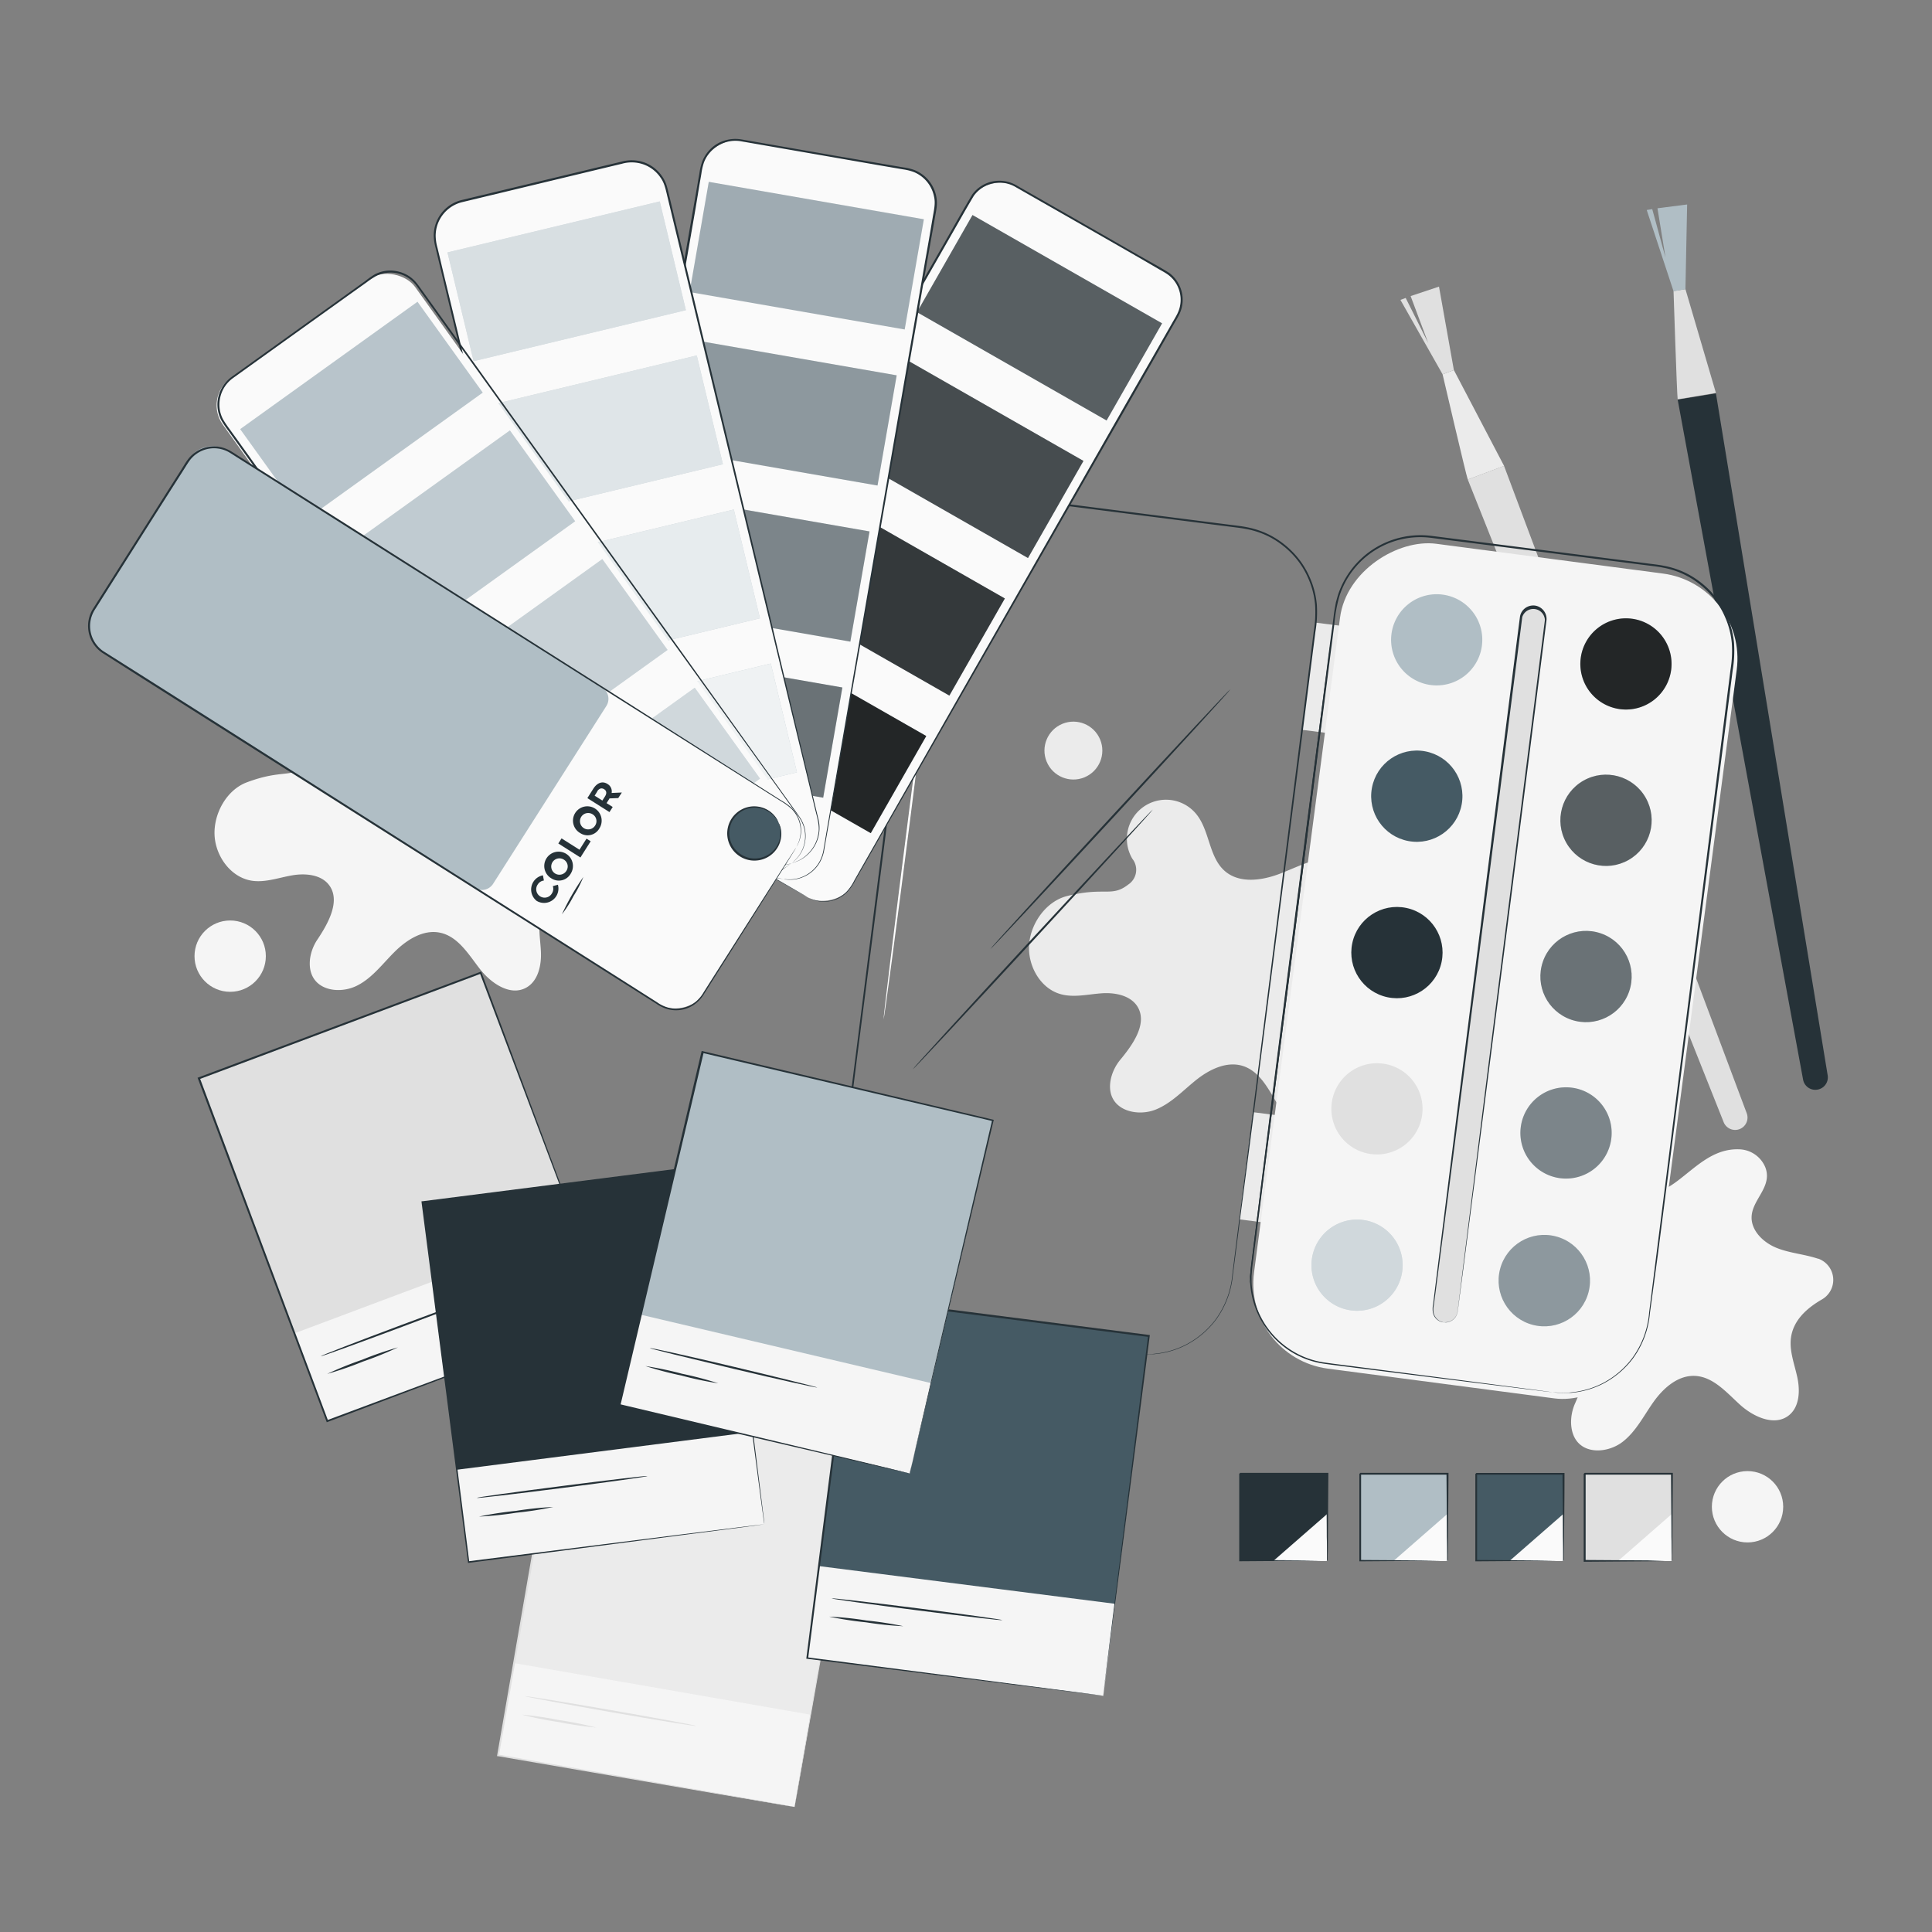 <svg xmlns="http://www.w3.org/2000/svg" viewBox="0 0 500 500"><rect x="0" y="0" width="500" height="500" fill="#808080" stroke="none"/><g id="freepik--background-complete--inject-129"><path d="M450.18,292.22h0a3.2,3.2,0,0,1-4.1-1.81L379.86,124.1l9.39-3.52,62.8,167.52A3.2,3.2,0,0,1,450.18,292.22Z" style="fill:#e0e0e0"></path><path d="M379.86,124.1c-.44-1.15-6.52-27.23-6.52-27.23l2.92-1.1,13,24.81Z" style="fill:#ebebeb"></path><polyline points="376.26 95.77 372.41 74.17 365.07 76.63 369.62 88.77 363.79 77.11 362.43 77.61 373.34 96.87 375.2 96.17" style="fill:#e0e0e0"></polyline><path d="M397.1,319.1c-3.25,4.47-5.69,2.14-14.45,7.28-4.77,2.79-7.06,9.27-5.95,14.68s5.92,10.22,11.44,10.15c3.57,0,6.8-2,10.17-3.16s7.58-1.51,10.05,1.05c3.48,3.61,1.07,10-.69,14a12,12,0,0,0-1.07,5.33c.4,8.19,8.77,8.24,13.34,4.71,3.46-2.68,5.47-6.78,8-10.34s6.29-6.9,10.67-6.72c4.72.19,8.18,4.25,11.67,7.43s9,5.71,12.68,2.78c2.76-2.2,2.93-6.35,2.19-9.81s-2.14-6.91-1.63-10.4c.65-4.4,4-7.48,8-9.79a5.83,5.83,0,0,0-.93-10.54l-.11,0c-3.53-1.19-7.35-1.42-10.8-2.84s-6.66-4.58-6.35-8.29c.36-4.41,5.44-7.61,3.52-12.55a7.53,7.53,0,0,0-6.83-4.63c-6.68-.21-11.12,4.61-16,8.26-4,3-9.22,5.28-13.72,3.25-5.07-2.3-6.65-8.94-11.2-12.14a10.12,10.12,0,0,0-12.77,15.63A4.56,4.56,0,0,1,397.1,319.1Z" style="fill:#f5f5f5"></path><path d="M79.39,197.77c-4,3.85-6,1.14-15.49,4.69-5.18,1.93-8.54,7.93-8.38,13.45s4.08,11.08,9.54,12c3.52.57,7-.76,10.55-1.37s7.73-.19,9.73,2.76c2.81,4.15-.65,10-3.09,13.7a11.87,11.87,0,0,0-2,5.06c-1,8.14,7.23,9.63,12.33,6.93,3.87-2,6.56-5.73,9.69-8.8s7.38-5.72,11.66-4.8c4.62,1,7.33,5.59,10.22,9.32s7.87,7.17,12,4.91c3.1-1.69,4-5.76,3.84-9.29s-.93-7.17.18-10.53c1.39-4.22,5.2-6.68,9.52-8.27a5.84,5.84,0,0,0,.9-10.55l-.1-.05c-3.28-1.78-7-2.67-10.16-4.65s-5.77-5.65-4.84-9.26c1.12-4.28,6.66-6.56,5.62-11.76a7.52,7.52,0,0,0-5.93-5.73c-6.55-1.36-11.75,2.64-17.2,5.4-4.4,2.23-10,3.62-14.08.84-4.6-3.13-5-9.95-8.95-13.88a10.12,10.12,0,0,0-15.26,13.21A4.57,4.57,0,0,1,79.39,197.77Z" style="fill:#f5f5f5"></path><rect x="136.45" y="366.94" width="77.89" height="94.72" transform="translate(73.6 -23.93) rotate(9.87)" style="fill:#f5f5f5"></rect><rect x="138.52" y="367.12" width="77.89" height="70.48" transform="translate(71.58 -24.46) rotate(9.87)" style="fill:#ebebeb"></rect><path d="M180.21,446.68c0,.14-10-1.47-22.21-3.6s-22.15-4-22.12-4.11,10,1.47,22.21,3.6S180.23,446.54,180.21,446.68Z" style="fill:#e0e0e0"></path><path d="M154.31,447.09a91,91,0,0,1-9.68-1.42,90.4,90.4,0,0,1-9.58-1.93,91.46,91.46,0,0,1,9.67,1.42A91.64,91.64,0,0,1,154.31,447.09Z" style="fill:#e0e0e0"></path><path d="M205.64,467.63l.06-.45.22-1.31c.19-1.16.48-2.86.85-5.07.76-4.43,1.86-10.89,3.26-19.09,2.82-16.39,6.84-39.7,11.61-67.44l.19.27L145.1,361.22h0l.3-.21c-6,34.5-11.61,66.6-16.27,93.31l-.18-.25,55.63,9.79,15.55,2.76,4.1.74,1.42.27s-.46-.06-1.38-.22l-4.07-.68-15.52-2.64-55.8-9.59-.22,0,0-.21c4.64-26.72,10.21-58.82,16.19-93.33l.05-.26.25,0h0l76.72,13.38.23,0,0,.23c-4.88,27.79-9,51.13-11.87,67.54-1.44,8.17-2.59,14.61-3.37,19-.39,2.18-.69,3.86-.9,5-.1.55-.18,1-.23,1.28Z" style="fill:#e0e0e0"></path><circle cx="59.57" cy="247.45" r="9.23" style="fill:#f5f5f5"></circle><circle cx="452.26" cy="389.95" r="9.23" style="fill:#f5f5f5"></circle></g><g id="freepik--Brush--inject-129"><path d="M470.31,282h0a3.21,3.21,0,0,1-3.67-2.58l-32.46-176,9.9-1.62L473,278.29A3.21,3.21,0,0,1,470.31,282Z" style="fill:#263238"></path><path d="M434.18,103.34c-.2-1.21-1.07-28-1.07-28l3.08-.51,7.89,26.86Z" style="fill:#e0e0e0"></path><polyline points="436.19 74.86 436.63 52.92 428.95 53.9 431.04 66.7 427.6 54.12 426.17 54.35 433.11 75.37 435.07 75.05" style="fill:#B0BEC5"></polyline></g><g id="freepik--palette-4--inject-129"><rect x="381.96" y="381.42" width="22.58" height="22.58" style="fill:#455a64"></rect><polygon points="404.55 391.85 390.63 404 404.55 404 404.55 391.85" style="fill:#fafafa"></polygon><path d="M404.55,404a2.79,2.79,0,0,1,0-.44c0-.32,0-.72,0-1.23,0-1.11,0-2.66-.06-4.61,0-4-.07-9.59-.12-16.3l.23.22-22.58,0c-.06.05.49-.49.25-.26h0v6.07c0,2,0,3.94,0,5.84,0,3.79,0,7.36,0,10.65l-.23-.22,16.3.11,4.62.06,1.23,0a2.3,2.3,0,0,1,.44,0,1.81,1.81,0,0,1-.39,0l-1.19,0-4.56.06-16.45.12h-.22V404c0-3.29,0-6.86,0-10.65v-5.84c0-1,0-2,0-3v-3.05h0c-.23.23.32-.32.27-.26l22.58,0h.22v.23c0,6.77-.08,12.42-.11,16.44,0,1.93-.05,3.46-.06,4.56,0,.49,0,.88,0,1.19A2.53,2.53,0,0,1,404.55,404Z" style="fill:#263238"></path><rect x="410.05" y="381.42" width="22.58" height="22.58" style="fill:#e0e0e0"></rect><polygon points="432.63 391.85 418.72 404 432.63 404 432.63 391.85" style="fill:#fafafa"></polygon><path d="M432.63,404a2.3,2.3,0,0,1,0-.44c0-.32,0-.72,0-1.23,0-1.11,0-2.66-.06-4.61,0-4-.07-9.59-.11-16.3l.22.22-22.58,0,.26-.26h0v6.07c0,2,0,3.94,0,5.84,0,3.79,0,7.36,0,10.65l-.22-.22,16.3.11L431,404l1.23,0a2.3,2.3,0,0,1,.44,0,1.7,1.7,0,0,1-.39,0l-1.19,0-4.56.06-16.44.12h-.23V404c0-3.29,0-6.86,0-10.65,0-1.9,0-3.85,0-5.84v-6.07h0c-.24.23.31-.32.26-.26l22.58,0h.23v.23c-.05,6.77-.09,12.42-.12,16.44,0,1.93,0,3.46-.06,4.56,0,.49,0,.88,0,1.19A1.7,1.7,0,0,1,432.63,404Z" style="fill:#263238"></path><rect x="351.94" y="381.42" width="22.58" height="22.58" style="fill:#B0BEC5"></rect><polygon points="374.52 391.85 360.61 404 374.52 404 374.52 391.85" style="fill:#fafafa"></polygon><path d="M374.52,404s0-.16,0-.44,0-.72,0-1.23c0-1.11,0-2.66-.06-4.61,0-4-.06-9.59-.11-16.3l.22.22-22.58,0,.26-.26h0v6.07c0,2,0,3.94,0,5.84,0,3.79,0,7.36,0,10.65l-.23-.22,16.3.11,4.61.06,1.23,0a2.12,2.12,0,0,1,.44,0,1.7,1.7,0,0,1-.39,0l-1.18,0-4.57.06-16.44.12h-.22V404c0-3.29,0-6.86,0-10.65,0-1.9,0-3.85,0-5.84v-6.07h0l.26-.26,22.58,0h.23v.23c-.05,6.77-.09,12.42-.12,16.44,0,1.93,0,3.46-.05,4.56,0,.49,0,.88,0,1.19A1.7,1.7,0,0,1,374.52,404Z" style="fill:#263238"></path><rect x="320.85" y="381.42" width="22.58" height="22.58" style="fill:#263238"></rect><polygon points="343.43 391.85 329.51 404 343.43 404 343.43 391.85" style="fill:#fafafa"></polygon><path d="M343.43,404a2.79,2.79,0,0,1,0-.44c0-.32,0-.72,0-1.23,0-1.11,0-2.66-.06-4.61,0-4-.07-9.59-.12-16.3l.23.22-22.58,0,.26-.26h0v3.05c0,1,0,2,0,3v5.84c0,3.79,0,7.36,0,10.65l-.22-.22,16.3.11,4.61.06,1.23,0a2.3,2.3,0,0,1,.44,0,1.7,1.7,0,0,1-.39,0l-1.19,0-4.56.06-16.44.12h-.23V404c0-3.29,0-6.86,0-10.65V381.44h0c-.24.23.31-.32.26-.26l22.58,0h.23v.23c-.05,6.77-.09,12.42-.12,16.44,0,1.93,0,3.46-.06,4.56,0,.49,0,.88,0,1.19A1.7,1.7,0,0,1,343.43,404Z" style="fill:#263238"></path></g><g id="freepik--palette-3--inject-129"><path d="M292,228.91c-4.36,3.41-6.06.5-15.9,3-5.36,1.37-9.34,7-9.76,12.49s2.88,11.45,8.21,12.9c3.44.94,7.08,0,10.64-.24s7.7.63,9.38,3.78c2.35,4.42-1.71,9.86-4.53,13.29a12,12,0,0,0-2.49,4.83c-1.87,8,6.17,10.34,11.53,8.2,4.07-1.63,7.13-5,10.57-7.73s7.94-4.9,12.1-3.53c4.48,1.49,6.7,6.34,9.18,10.35s7.06,8,11.42,6.16c3.27-1.35,4.57-5.3,4.81-8.83s-.16-7.23,1.3-10.45c1.83-4,5.88-6.09,10.34-7.21a5.84,5.84,0,0,0,2-10.39l-.09-.07c-3.07-2.12-6.68-3.39-9.61-5.7s-5.14-6.23-3.82-9.72c1.56-4.14,7.32-5.82,6.83-11.1a7.51,7.51,0,0,0-5.28-6.32c-6.37-2-12,1.37-17.68,3.53-4.62,1.75-10.32,2.54-14.09-.66-4.24-3.6-3.93-10.42-7.42-14.75a10.12,10.12,0,0,0-16.58,11.52A4.57,4.57,0,0,1,292,228.91Z" style="fill:#ebebeb"></path><circle cx="277.8" cy="194.24" r="7.49" transform="translate(-53.05 120.47) rotate(-22.39)" style="fill:#ebebeb"></circle><rect x="338.66" y="161.47" width="7.23" height="27.96" transform="translate(24.91 -41.84) rotate(7.26)" style="fill:#ebebeb"></rect><rect x="322.53" y="288.17" width="7.23" height="27.96" transform="translate(40.79 -38.78) rotate(7.26)" style="fill:#ebebeb"></rect><rect x="278.27" y="197.79" width="215.63" height="103.7" rx="22.23" transform="matrix(0.13, -0.99, 0.99, 0.13, 89.67, 601.09)" style="fill:#f5f5f5"></rect><path d="M401.85,360.33s.52,0,1.54.09a13,13,0,0,0,1.91,0c.38,0,.79,0,1.22-.06l1.4-.18a22.27,22.27,0,0,0,7-2.29,22.6,22.6,0,0,0,7.56-6.49,23,23,0,0,0,4.31-11.66q.86-6.88,1.87-14.92c1.36-10.71,2.9-22.9,4.6-36.37,3.41-27,7.48-59,12-94.67q.86-6.69,1.72-13.53.44-3.42.87-6.88a29.83,29.83,0,0,0,.34-6.93,21.5,21.5,0,0,0-1.75-6.75,21,21,0,0,0-3.81-5.92,22.37,22.37,0,0,0-5.55-4.45,21.16,21.16,0,0,0-6.75-2.43c-1.18-.24-2.4-.37-3.62-.53l-3.66-.46-7.36-.94-14.9-1.9-30.45-3.87a22,22,0,0,0-23.66,14.95,37.79,37.79,0,0,0-1.35,7.35c-.32,2.49-.63,5-.95,7.43q-.93,7.4-1.87,14.67c-2.47,19.39-4.86,38.09-7.13,55.91s-4.44,34.74-6.47,50.58Q327.37,302,326,313q-.72,5.52-1.39,10.81c-.2,1.76-.5,3.51-.62,5.22,0,.43-.07.86-.09,1.29l0,1.28a17.89,17.89,0,0,0,.23,2.53,22.15,22.15,0,0,0,10.32,15.48,21.67,21.67,0,0,0,8.27,3c2.85.41,5.62.74,8.3,1.09l27.45,3.54,17.34,2.26,4.51.6,1.54.22-1.54-.17-4.52-.55-17.36-2.16L351,354c-2.68-.35-5.45-.67-8.31-1.07a22.08,22.08,0,0,1-8.39-3,22.52,22.52,0,0,1-10.52-15.72,20,20,0,0,1-.24-2.57l0-1.3c0-.44.06-.87.09-1.31.11-1.75.41-3.47.61-5.24q.66-5.3,1.37-10.81,1.4-11,2.9-22.93l6.42-50.6c2.27-17.81,4.64-36.52,7.11-55.91.61-4.85,1.24-9.74,1.86-14.67.32-2.46.63-4.94,1-7.42.17-1.24.29-2.49.5-3.74l.34-1.87.52-1.84a22.5,22.5,0,0,1,24.23-15.31l30.44,3.88,14.91,1.9,7.36.94,3.66.47c1.21.16,2.43.28,3.64.53a21.9,21.9,0,0,1,6.91,2.48,23.25,23.25,0,0,1,5.68,4.56,21.78,21.78,0,0,1,3.89,6.06,22.17,22.17,0,0,1,1.79,6.91,30.5,30.5,0,0,1-.35,7c-.29,2.31-.59,4.6-.88,6.88-.58,4.57-1.16,9.07-1.72,13.53l-12.12,94.65c-1.73,13.47-3.29,25.66-4.67,36.37L427,339.79a23.22,23.22,0,0,1-4.38,11.75,22.89,22.89,0,0,1-7.66,6.51,22.1,22.1,0,0,1-7,2.25l-1.4.17c-.44,0-.85,0-1.23,0a14.16,14.16,0,0,1-1.91,0Z" style="fill:#263238"></path><path d="M383.52,167.08a11.8,11.8,0,1,1-10.22-13.2A11.79,11.79,0,0,1,383.52,167.08Z" style="fill:#B0BEC5"></path><circle cx="366.66" cy="206.05" r="11.81" transform="translate(97.53 529.26) rotate(-79.55)" style="fill:#455a64"></circle><circle cx="361.51" cy="246.51" r="11.81" transform="translate(45.98 549.66) rotate(-78.14)" style="fill:#263238"></circle><path d="M368.06,288.46a11.8,11.8,0,1,1-10.22-13.2A11.8,11.8,0,0,1,368.06,288.46Z" style="fill:#e0e0e0"></path><path d="M362.91,328.92a11.8,11.8,0,1,1-10.22-13.2A11.8,11.8,0,0,1,362.91,328.92Z" style="fill:#B0BEC5"></path><path d="M432.5,173.32a11.8,11.8,0,1,1-10.22-13.2A11.8,11.8,0,0,1,432.5,173.32Z" style="fill:#B0BEC5"></path><circle cx="415.64" cy="212.29" r="11.81" transform="translate(-50.62 233.01) rotate(-29.6)" style="fill:#B0BEC5"></circle><circle cx="410.48" cy="252.75" r="11.81" transform="translate(38.43 559.27) rotate(-71.11)" style="fill:#B0BEC5"></circle><path d="M417,294.7a11.81,11.81,0,1,1-10.22-13.21A11.8,11.8,0,0,1,417,294.7Z" style="fill:#B0BEC5"></path><circle cx="400.18" cy="333.67" r="11.81" transform="matrix(0.25, -0.97, 0.97, 0.25, -24.04, 636.18)" style="fill:#B0BEC5"></circle><path d="M373.66,342.19h0a3.21,3.21,0,0,1-2.78-3.6l22.78-178.87a3.22,3.22,0,0,1,3.6-2.79h0a3.23,3.23,0,0,1,2.79,3.6L377.26,339.4A3.21,3.21,0,0,1,373.66,342.19Z" style="fill:#e0e0e0"></path><path d="M373.66,342.19a4.27,4.27,0,0,0,1-.05,3.2,3.2,0,0,0,2.21-1.64,5.28,5.28,0,0,0,.47-2c.09-.77.2-1.62.31-2.54q.35-2.78.79-6.36c1.2-9.57,2.93-23.41,5.07-40.49s4.74-37.46,7.59-60c1.44-11.3,2.94-23.17,4.5-35.46q1.19-9.23,2.39-18.76.6-4.76,1.22-9.59c.2-1.61.4-3.22.61-4.83a3,3,0,0,0-5.86-.77c-.21,1.62-.41,3.23-.62,4.84q-.61,4.83-1.22,9.59-1.23,9.53-2.4,18.76c-1.57,12.3-3.09,24.16-4.53,35.46-2.9,22.6-5.51,42.95-7.7,60s-4,30.91-5.24,40.47q-.47,3.59-.83,6.35c-.13.92-.24,1.77-.34,2.55a5.33,5.33,0,0,0-.06,2.09,3.24,3.24,0,0,0,1.73,2.14,4.74,4.74,0,0,0,.93.29,2.53,2.53,0,0,1-1-.25,3.21,3.21,0,0,1-1.81-2.16,5.29,5.29,0,0,1,0-2.13c.1-.78.2-1.63.31-2.55q.35-2.76.79-6.35c1.2-9.57,2.93-23.4,5.07-40.49s4.74-37.46,7.59-60.06c1.44-11.3,2.94-23.16,4.51-35.46q1.17-9.23,2.38-18.76c.41-3.18.81-6.38,1.22-9.6l.63-4.85a3.44,3.44,0,0,1,1.36-2.21,3.56,3.56,0,0,1,2.51-.65,3.51,3.51,0,0,1,3,3.75c-.21,1.62-.41,3.24-.62,4.86-.41,3.22-.81,6.41-1.22,9.59q-1.22,9.52-2.39,18.75c-1.57,12.3-3.09,24.16-4.53,35.46-2.9,22.59-5.51,42.94-7.7,60l-5.24,40.48c-.32,2.38-.59,4.5-.84,6.35-.12.91-.23,1.76-.33,2.54a5.39,5.39,0,0,1-.5,2.07,3.25,3.25,0,0,1-2.3,1.64A2.78,2.78,0,0,1,373.66,342.19Z" style="fill:#263238"></path><path d="M323.29,332.31c-.15,0,4.62-38.33,10.63-85.57s11-85.53,11.16-85.51-4.62,38.32-10.64,85.58S323.43,332.33,323.29,332.31Z" style="fill:#263238"></path><g style="opacity:0.4"><path d="M362.91,328.92a11.8,11.8,0,1,1-10.22-13.2A11.8,11.8,0,0,1,362.91,328.92Z" style="fill:#fff"></path></g><g style="opacity:0.8"><path d="M432.5,173.32a11.8,11.8,0,1,1-10.22-13.2A11.8,11.8,0,0,1,432.5,173.32Z"></path></g><g style="opacity:0.5"><circle cx="415.64" cy="212.29" r="11.81" transform="translate(-50.62 233.01) rotate(-29.6)"></circle></g><g style="opacity:0.4"><circle cx="410.48" cy="252.75" r="11.81" transform="translate(38.43 559.27) rotate(-71.11)"></circle></g><g style="opacity:0.3"><path d="M417,294.7a11.81,11.81,0,1,1-10.22-13.21A11.8,11.8,0,0,1,417,294.7Z"></path></g><g style="opacity:0.2"><circle cx="400.18" cy="333.67" r="11.81" transform="matrix(0.25, -0.97, 0.97, 0.25, -24.04, 636.18)"></circle></g><path d="M294,350.33s.52,0,1.54.09a11.91,11.91,0,0,0,1.91,0c.38,0,.79,0,1.22-.05l1.4-.18a22.27,22.27,0,0,0,7-2.29,22.72,22.72,0,0,0,7.57-6.49,23.09,23.09,0,0,0,4.3-11.66q.86-6.88,1.87-14.92c1.36-10.71,2.9-22.9,4.6-36.38,3.42-26.95,7.48-59,12-94.67q.85-6.67,1.72-13.52.43-3.42.87-6.88a29.83,29.83,0,0,0,.34-6.93,21.5,21.5,0,0,0-1.75-6.75,21.15,21.15,0,0,0-3.81-5.93,22.83,22.83,0,0,0-5.55-4.45,21.38,21.38,0,0,0-6.75-2.42c-1.18-.24-2.4-.37-3.62-.53l-3.66-.46-7.36-.94-14.9-1.9-30.45-3.87a22,22,0,0,0-23.66,14.94,38,38,0,0,0-1.35,7.36c-.32,2.49-.63,5-1,7.43q-.93,7.4-1.87,14.66c-2.47,19.39-4.86,38.1-7.13,55.91S223,264.26,221,280.1Q219.47,292,218.05,303c-.48,3.67-.94,7.28-1.39,10.8-.2,1.76-.5,3.51-.61,5.23,0,.43-.08.86-.09,1.29l0,1.28a17.62,17.62,0,0,0,.23,2.52,22.17,22.17,0,0,0,10.32,15.49,21.84,21.84,0,0,0,8.27,3c2.85.41,5.62.73,8.3,1.09l27.45,3.54,17.34,2.26,4.51.6,1.54.22-1.54-.17-4.52-.55-17.36-2.16L243.07,344c-2.68-.35-5.45-.67-8.31-1.07a22.1,22.1,0,0,1-8.39-3,22.48,22.48,0,0,1-10.52-15.71,21.91,21.91,0,0,1-.24-2.57l0-1.3c0-.44.06-.87.09-1.31.11-1.75.41-3.48.61-5.25.45-3.52.9-7.13,1.37-10.8q1.4-11,2.9-22.93l6.42-50.6c2.27-17.82,4.64-36.52,7.11-55.91q.93-7.28,1.86-14.67c.32-2.46.63-4.94.95-7.42.17-1.25.29-2.49.5-3.74l.34-1.88.53-1.84a22.49,22.49,0,0,1,24.22-15.3l30.44,3.88,14.91,1.9,7.36.94,3.66.46c1.21.16,2.43.29,3.64.53a22.17,22.17,0,0,1,6.91,2.49,23.25,23.25,0,0,1,5.68,4.56,21.78,21.78,0,0,1,3.89,6.06,22.18,22.18,0,0,1,1.79,6.9,30.58,30.58,0,0,1-.35,7c-.29,2.31-.59,4.6-.88,6.88q-.87,6.84-1.72,13.53l-12.12,94.65C324,292,322.4,304.17,321,314.87q-1,8-1.92,14.92a23.25,23.25,0,0,1-4.38,11.75,22.89,22.89,0,0,1-7.66,6.51,22.1,22.1,0,0,1-7,2.25l-1.4.17c-.44,0-.85,0-1.23,0a11.47,11.47,0,0,1-1.91,0C294.47,350.39,294,350.33,294,350.33Z" style="fill:#263238"></path><path d="M256.31,245.61c-.11-.1,13.73-15.24,30.89-33.82s31.17-33.56,31.28-33.46-13.73,15.23-30.9,33.82S256.41,245.71,256.31,245.61Z" style="fill:#263238"></path><path d="M236.19,276.77c-.1-.1,13.73-15.24,30.9-33.82s31.17-33.56,31.27-33.46-13.72,15.23-30.89,33.82S236.3,276.87,236.19,276.77Z" style="fill:#263238"></path><path d="M228.67,263.82c-.14,0,2.75-23.65,6.46-52.77s6.83-52.74,7-52.72-2.75,23.64-6.46,52.78S228.81,263.84,228.67,263.82Z" style="fill:#fff"></path><path d="M248.32,138.92c.05.07-.54.45-1.35,1.21a11.62,11.62,0,0,0-2.53,3.47,11.84,11.84,0,0,0-1.09,4.16c-.08,1.11,0,1.81-.08,1.82a4.09,4.09,0,0,1-.29-1.83,10.28,10.28,0,0,1,3.74-7.9A4.32,4.32,0,0,1,248.32,138.92Z" style="fill:#fff"></path></g><g id="freepik--palette-2--inject-129"><rect x="65.61" y="262.39" width="77.89" height="94.72" transform="translate(-102.07 56.41) rotate(-20.55)" style="fill:#f5f5f5"></rect><rect x="61.36" y="263.16" width="77.89" height="70.48" transform="translate(-98.36 54.19) rotate(-20.55)" style="fill:#e0e0e0"></rect><path d="M125.1,335.23c.05.14-9.34,3.78-21,8.14S83,351.16,83,351s9.34-3.78,21-8.14S125.05,335.1,125.1,335.23Z" style="fill:#263238"></path><path d="M103,348.7a92.82,92.82,0,0,1-9.07,3.67,89.08,89.08,0,0,1-9.24,3.19,91.94,91.94,0,0,1,9.06-3.67A89.66,89.66,0,0,1,103,348.7Z" style="fill:#263238"></path><path d="M157.64,340.42l-.17-.42-.48-1.24-1.83-4.8c-1.59-4.2-3.91-10.34-6.86-18.12-5.86-15.56-14.2-37.68-24.12-64l.29.14L51.56,279.31h0l.15-.34c12.28,32.8,23.7,63.31,33.2,88.71l-.28-.13,52.93-19.72,14.81-5.49,3.91-1.44,1.36-.49-1.3.52-3.85,1.47L137.77,348l-53,20-.21.07-.07-.2L51.22,279.16l-.09-.24.24-.09h0l72.93-27.31.22-.09.08.22c9.86,26.43,18.14,48.64,24,64.25L155.3,334c.76,2.08,1.35,3.68,1.76,4.77.19.53.34.94.44,1.23S157.64,340.42,157.64,340.42Z" style="fill:#263238"></path><rect x="214.6" y="340.52" width="77.19" height="93.87" transform="translate(50.98 -28.88) rotate(7.26)" style="fill:#f5f5f5"></rect><rect x="216.12" y="340.61" width="77.19" height="69.85" transform="translate(49.49 -29.17) rotate(7.26)" style="fill:#455a64"></rect><path d="M259.42,419.29c0,.14-9.94-1-22.15-2.56s-22.1-2.93-22.08-3.07,9.93,1,22.15,2.55S259.44,419.15,259.42,419.29Z" style="fill:#263238"></path><path d="M233.8,420.86a88.94,88.94,0,0,1-9.64-1,92.74,92.74,0,0,1-9.58-1.48,85.79,85.79,0,0,1,9.64,1A92.74,92.74,0,0,1,233.8,420.86Z" style="fill:#263238"></path><path d="M285.54,438.88s0-.15,0-.45.08-.74.15-1.3c.14-1.16.35-2.86.62-5.06.55-4.42,1.35-10.87,2.36-19.05,2.06-16.35,5-39.6,8.45-67.28l.2.26-76.56-9.72h0l.3-.22c-4.41,34.43-8.5,66.45-11.91,93.11l-.18-.25,55.51,7.19,15.52,2,4.09.55c.93.12,1.41.2,1.41.2s-.46,0-1.37-.15l-4.06-.49-15.48-1.92-55.68-7-.22,0,0-.22c3.38-26.65,7.45-58.69,11.82-93.12l0-.26.26,0h0l76.55,9.78.23,0,0,.23c-3.58,27.72-6.58,51-8.7,67.4-1.06,8.15-1.9,14.58-2.48,19-.29,2.18-.51,3.86-.66,5-.08.56-.14,1-.18,1.28S285.54,438.88,285.54,438.88Z" style="fill:#263238"></path><rect x="114.96" y="305.81" width="77.19" height="93.87" transform="translate(-43.54 22.35) rotate(-7.29)" style="fill:#f5f5f5"></rect><rect x="113.43" y="305.9" width="77.19" height="69.85" transform="translate(-42.04 22.06) rotate(-7.29)" style="fill:#263238"></rect><path d="M167.58,382c0,.15-9.87,1.53-22.08,3.09s-22.13,2.72-22.15,2.57,9.87-1.52,22.08-3.08S167.56,381.85,167.58,382Z" style="fill:#263238"></path><path d="M143.18,390a88,88,0,0,1-9.58,1.49,87.62,87.62,0,0,1-9.64,1,89.59,89.59,0,0,1,9.58-1.48A92.2,92.2,0,0,1,143.18,390Z" style="fill:#263238"></path><path d="M197.79,394.39s0-.15-.07-.44-.1-.74-.18-1.31c-.16-1.15-.38-2.84-.68-5-.58-4.42-1.42-10.87-2.49-19-2.12-16.34-5.14-39.58-8.73-67.24l.26.2-76.55,9.82h0l.23-.29c4.39,34.43,8.48,66.46,11.87,93.11l-.24-.18,55.54-7,15.53-1.93,4.1-.5,1.42-.16s-.46.08-1.37.2l-4,.55-15.47,2-55.64,7.24-.22,0,0-.22c-3.42-26.65-7.53-58.68-12-93.1l0-.26.26,0h0l76.55-9.77.23,0,0,.23c3.5,27.73,6.45,51,8.51,67.42,1,8.16,1.82,14.59,2.37,19,.27,2.18.48,3.86.62,5,.06.55.11,1,.15,1.28S197.79,394.39,197.79,394.39Z" style="fill:#263238"></path><rect x="170.08" y="279.84" width="77.19" height="93.87" transform="translate(80.49 -39.14) rotate(13.26)" style="fill:#f5f5f5"></rect><rect x="172.83" y="280.16" width="77.19" height="69.85" transform="translate(77.88 -40.08) rotate(13.26)" style="fill:#B0BEC5"></rect><path d="M211.54,359.09c0,.14-9.78-2-21.76-4.86s-21.68-5.22-21.65-5.36,9.78,2,21.77,4.85S211.57,359,211.54,359.09Z" style="fill:#263238"></path><path d="M185.9,358a88.88,88.88,0,0,1-9.49-2,92.86,92.86,0,0,1-9.38-2.47,90.65,90.65,0,0,1,9.5,2A91.41,91.41,0,0,1,185.9,358Z" style="fill:#263238"></path><path d="M235.47,381.31s0-.16.09-.45.17-.73.29-1.28c.26-1.14.65-2.8,1.14-5,1-4.34,2.48-10.68,4.34-18.71,3.76-16,9.09-38.86,15.44-66l.17.28L181.82,272.5h0l.31-.19-21.56,91.36-.17-.27,54.46,12.95L230.07,380l4,1,1.39.36-1.35-.3-4-.91-15.2-3.52-54.65-12.76-.21-.05,0-.21c6.15-26.16,13.54-57.59,21.48-91.38l.06-.25.26.06h0l75.11,17.72.23.06-.06.22c-6.46,27.2-11.88,50.06-15.69,66.12-1.92,8-3.42,14.3-4.45,18.63-.52,2.13-.92,3.78-1.19,4.9-.13.54-.23,1-.31,1.25S235.47,381.31,235.47,381.31Z" style="fill:#263238"></path></g><g id="freepik--pallete-1--inject-129"><rect x="142.67" y="109.47" width="186.5" height="61.43" rx="8.43" transform="translate(-2.82 275.51) rotate(-60.26)" style="fill:#fafafa"></rect><path d="M209,232.21s.37.21,1.14.5a8.37,8.37,0,0,0,8.83-1.8,12.09,12.09,0,0,0,2.13-3.07l2.13-3.75,25.52-44.83,37.89-66.46q5.35-9.37,11-19.2l5.67-9.92c.46-.83,1-1.67,1.4-2.51a8.11,8.11,0,0,0-.52-8.09,8,8,0,0,0-2-2.06c-.76-.54-1.66-1-2.51-1.5l-5.16-3-10.46-6-21.37-12.2A8.19,8.19,0,0,0,252,50.72c-2.09,3.48-4.07,7.08-6.09,10.57L234.06,82.05l-22.43,39.22-38,66.41c-1.35,2.36-2.67,4.67-4,6.91l-1.9,3.33a9.54,9.54,0,0,0-1.39,3.38,8.27,8.27,0,0,0,1.62,6.6c1.39,1.83,3.58,2.66,5.4,3.8l19.25,11,12.15,7,3.16,1.83,1.06.64s-.37-.19-1.09-.59l-3.18-1.79-12.2-6.91-19.29-11-2.87-1.63a9,9,0,0,1-2.63-2.23,8.58,8.58,0,0,1-1.71-6.85,9.93,9.93,0,0,1,1.42-3.49c.63-1.09,1.26-2.2,1.9-3.33l3.94-6.92L211.22,121l22.4-39.24L245.47,61c2-3.52,4-7.06,6.11-10.62A8.72,8.72,0,0,1,263,47.94l21.37,12.21,10.45,6L300,69.07c.85.5,1.72,1,2.56,1.54a8.3,8.3,0,0,1,2.07,2.19,8.62,8.62,0,0,1,.55,8.6c-.44.89-.95,1.69-1.42,2.53l-5.66,9.92q-5.61,9.81-11,19.19l-38,66.4-25.66,44.75-2.15,3.74a12.45,12.45,0,0,1-2.19,3.1,8.45,8.45,0,0,1-5.37,2.32,8.22,8.22,0,0,1-3.58-.59,5.87,5.87,0,0,1-.85-.4Z" style="fill:#263238"></path><rect x="240.79" y="67.75" width="56.5" height="28.95" transform="translate(76.22 -122.62) rotate(29.74)" style="fill:#B0BEC5"></rect><rect x="220.45" y="103.35" width="56.5" height="28.95" transform="translate(91.2 -107.84) rotate(29.74)" style="fill:#B0BEC5"></rect><rect x="200.11" y="138.96" width="56.5" height="28.95" transform="translate(106.18 -93.07) rotate(29.74)" style="fill:#B0BEC5"></rect><rect x="179.77" y="174.56" width="56.5" height="28.95" transform="translate(121.16 -78.29) rotate(29.74)" style="fill:#B0BEC5"></rect><g style="opacity:0.5"><rect x="240.79" y="67.75" width="56.5" height="28.95" transform="translate(76.22 -122.62) rotate(29.74)"></rect></g><g style="opacity:0.6"><rect x="220.45" y="103.35" width="56.5" height="28.95" transform="translate(91.2 -107.84) rotate(29.74)"></rect></g><g style="opacity:0.7"><rect x="200.11" y="138.96" width="56.5" height="28.95" transform="translate(106.18 -93.07) rotate(29.74)"></rect></g><g style="opacity:0.8"><rect x="179.77" y="174.56" width="56.5" height="28.95" transform="translate(121.16 -78.29) rotate(29.74)"></rect></g><rect x="104.09" y="101.2" width="186.5" height="61.43" rx="8.94" transform="translate(33.56 303.73) rotate(-80.13)" style="fill:#fafafa"></rect><path d="M202.81,227.52l.32,0a7.69,7.69,0,0,0,.92.07,8.49,8.49,0,0,0,3.54-.64,8.89,8.89,0,0,0,4.38-3.75,9.64,9.64,0,0,0,1.19-3.52c.23-1.33.47-2.75.72-4.25,2.07-12,5.06-29.32,8.75-50.74s8.12-46.92,13-75.24q1.84-10.62,3.77-21.75,1-5.55,1.95-11.23c.31-1.9.82-3.78.37-5.63a8.68,8.68,0,0,0-5.21-6.31,12.85,12.85,0,0,0-2.81-.7l-5.85-1L216,40.77l-24.2-4.2a8.7,8.7,0,0,0-9.62,5.48,15.54,15.54,0,0,0-.67,2.94c-.17,1-.35,2-.52,3L180,54q-2.07,11.94-4.09,23.5c-2.68,15.41-5.27,30.28-7.74,44.44-5,28.31-9.4,53.81-13.15,75.23-.46,2.67-.92,5.29-1.37,7.83-.22,1.28-.44,2.53-.66,3.77a10.78,10.78,0,0,0-.23,3.65,8.81,8.81,0,0,0,6.45,7.33c1.06.26,2.17.4,3.23.6l21.81,3.84L198,226.63l3.59.65,1.21.24-1.22-.19-3.59-.6-13.8-2.35-21.83-3.75c-1.07-.2-2.14-.33-3.25-.6a9.11,9.11,0,0,1-6.7-7.58,10.78,10.78,0,0,1,.22-3.75c.21-1.24.43-2.49.65-3.77.44-2.54.89-5.16,1.35-7.84,3.71-21.42,8.13-46.92,13-75.25,2.46-14.16,5-29,7.72-44.43q2-11.56,4.08-23.51l1.05-6c.17-1,.34-2,.52-3a15.79,15.79,0,0,1,.7-3,9.26,9.26,0,0,1,4-4.74,9.41,9.41,0,0,1,6.16-1.08l24.2,4.21L228,42.33l5.85,1a13,13,0,0,1,2.91.72,9.23,9.23,0,0,1,5.52,6.69,8.92,8.92,0,0,1,.11,3c-.13,1-.32,1.91-.48,2.86q-1,5.67-2,11.23Q238,78.93,236.13,89.55c-4.94,28.31-9.4,53.81-13.14,75.23s-6.8,38.73-8.91,50.71c-.26,1.5-.51,2.91-.74,4.24a9.75,9.75,0,0,1-1.24,3.57,8.94,8.94,0,0,1-4.47,3.77,8.35,8.35,0,0,1-3.58.59,7.06,7.06,0,0,1-.93-.09Z" style="fill:#263238"></path><rect x="180.53" y="51.68" width="56.5" height="28.95" transform="translate(14.43 -34.8) rotate(9.87)" style="fill:#B0BEC5"></rect><rect x="173.51" y="92.07" width="56.5" height="28.95" transform="translate(21.24 -33) rotate(9.87)" style="fill:#B0BEC5"></rect><rect x="166.48" y="132.47" width="56.5" height="28.95" transform="translate(28.06 -31.2) rotate(9.87)" style="fill:#B0BEC5"></rect><rect x="159.45" y="172.86" width="56.5" height="28.95" transform="translate(34.88 -29.4) rotate(9.87)" style="fill:#B0BEC5"></rect><g style="opacity:0.1"><rect x="180.53" y="51.68" width="56.5" height="28.95" transform="translate(14.43 -34.8) rotate(9.87)"></rect></g><g style="opacity:0.2"><rect x="173.51" y="92.07" width="56.5" height="28.95" transform="translate(21.24 -33) rotate(9.87)"></rect></g><g style="opacity:0.3"><rect x="166.48" y="132.47" width="56.5" height="28.95" transform="translate(28.06 -31.2) rotate(9.87)"></rect></g><g style="opacity:0.4"><rect x="159.45" y="172.86" width="56.5" height="28.95" transform="translate(34.88 -29.4) rotate(9.87)"></rect></g><path d="M204.91,223.36l-41.76,10A9.24,9.24,0,0,1,152,226.57L112.76,63.19a9.24,9.24,0,0,1,6.82-11.14l41.77-10a9.24,9.24,0,0,1,11.14,6.82l39.25,163.39A9.23,9.23,0,0,1,204.91,223.36Z" style="fill:#fafafa"></path><path d="M204.91,223.36l.3-.1a6.06,6.06,0,0,0,.87-.3,8.64,8.64,0,0,0,3-2,9.21,9.21,0,0,0,2.69-5.11c.5-2.33-.52-4.94-1.17-7.89-2.86-11.81-7-28.89-12.09-50s-11.15-46.25-17.87-74.16L175.5,62.42q-1.32-5.47-2.66-11.07c-.48-1.86-.75-3.79-1.86-5.33a9,9,0,0,0-4.38-3.45,9.2,9.2,0,0,0-5.64-.19l-5.77,1.38-11.68,2.81L119.66,52.3a9,9,0,0,0-5,3.2,8.94,8.94,0,0,0-1.91,5.55,12,12,0,0,0,.45,3c.24,1,.48,2,.72,3q.7,3,1.41,5.91,2.84,11.78,5.57,23.17c3.64,15.2,7.16,29.85,10.51,43.82,6.68,27.92,12.7,53.07,17.76,74.19.63,2.64,1.25,5.21,1.85,7.73.3,1.25.59,2.49.89,3.72a11.08,11.08,0,0,0,1.21,3.44,9,9,0,0,0,5.38,4.2,8.88,8.88,0,0,0,3.31.3,26.28,26.28,0,0,0,3.2-.65l21.52-5.13,13.61-3.22,3.54-.82c.8-.19,1.21-.27,1.21-.27s-.4.12-1.19.32l-3.53.87-13.59,3.32-21.5,5.21a25.09,25.09,0,0,1-3.24.67,9.23,9.23,0,0,1-3.42-.3,9.39,9.39,0,0,1-5.59-4.33,11.87,11.87,0,0,1-1.26-3.54c-.29-1.22-.59-2.46-.89-3.71q-.91-3.76-1.87-7.73C143.74,193,137.69,167.89,131,140c-3.36-14-6.88-28.62-10.54-43.81Q117.68,84.79,114.85,73q-.7-2.94-1.42-5.91c-.24-1-.47-2-.71-3a12.68,12.68,0,0,1-.47-3.08,9.48,9.48,0,0,1,7.28-9.25l23.86-5.73,11.68-2.81,5.77-1.38a9.69,9.69,0,0,1,5.93.21,9.5,9.5,0,0,1,4.63,3.65,8.87,8.87,0,0,1,1.23,2.69c.27.94.46,1.87.7,2.8q1.33,5.6,2.65,11.08,2.63,10.95,5.14,21.44l17.77,74.18c5,21.12,9.11,38.21,11.93,50l1,4.18a9.29,9.29,0,0,1-2.63,8.94A8.78,8.78,0,0,1,206.1,223,7.56,7.56,0,0,1,204.91,223.36Z" style="fill:#263238"></path><rect x="118.41" y="58.33" width="56.5" height="28.95" transform="translate(-12.95 36.27) rotate(-13.51)" style="fill:#B0BEC5"></rect><rect x="127.99" y="98.2" width="56.5" height="28.95" transform="translate(-22 39.61) rotate(-13.51)" style="fill:#B0BEC5"></rect><rect x="137.56" y="138.07" width="56.5" height="28.95" transform="translate(-31.04 42.95) rotate(-13.51)" style="fill:#B0BEC5"></rect><rect x="147.14" y="177.93" width="56.5" height="28.95" transform="translate(-40.09 46.29) rotate(-13.51)" style="fill:#B0BEC5"></rect><g style="opacity:0.5"><rect x="118.41" y="58.33" width="56.5" height="28.95" transform="translate(-12.95 36.27) rotate(-13.51)" style="fill:#fff"></rect></g><g style="opacity:0.6"><rect x="127.99" y="98.2" width="56.5" height="28.95" transform="translate(-22 39.61) rotate(-13.51)" style="fill:#fff"></rect></g><g style="opacity:0.7"><rect x="137.56" y="138.07" width="56.5" height="28.95" transform="translate(-31.04 42.95) rotate(-13.51)" style="fill:#fff"></rect></g><g style="opacity:0.8"><rect x="147.14" y="177.93" width="56.5" height="28.95" transform="translate(-40.09 46.29) rotate(-13.51)" style="fill:#fff"></rect></g><rect x="101.76" y="67.29" width="61.43" height="186.5" rx="8.59" transform="matrix(0.81, -0.58, 0.58, 0.81, -68.78, 107.44)" style="fill:#fafafa"></rect><path d="M204.85,223.38s.35-.25.93-.83a8.29,8.29,0,0,0,2-3,8.49,8.49,0,0,0,.17-5.76,10.41,10.41,0,0,0-1.85-3.25l-2.52-3.49-30.14-41.83-44.65-62.07-12.9-17.94-6.66-9.27c-.57-.77-1.11-1.59-1.7-2.32a8.28,8.28,0,0,0-7.54-3,8.24,8.24,0,0,0-2.71.85,21.38,21.38,0,0,0-2.43,1.62L90,76.55l-9.77,7-20,14.35A8.39,8.39,0,0,0,57,102.83a8.17,8.17,0,0,0,.78,5.8,30,30,0,0,0,1.7,2.51l1.79,2.48,3.55,4.95L78.76,138l26.33,36.69,44.57,62.14,4.64,6.47c.75,1.06,1.5,2.09,2.23,3.12a9.8,9.8,0,0,0,2.48,2.68,8.47,8.47,0,0,0,6.66,1.39c2.27-.41,4-2,5.73-3.24l18-12.9,11.41-8.14,3-2.1c.67-.47,1-.7,1-.7s-.33.26-1,.74l-2.94,2.15-11.36,8.22-18,13-2.68,1.92a8.6,8.6,0,0,1-3.15,1.39,8.81,8.81,0,0,1-6.92-1.43,10.06,10.06,0,0,1-2.57-2.75L154,243.48,149.36,237,104.7,174.94C96.31,163.25,87.49,151,78.35,138.27l-13.94-19.4-3.55-4.94-1.79-2.49a28.18,28.18,0,0,1-1.74-2.57,8.73,8.73,0,0,1-.83-6.16A8.91,8.91,0,0,1,60,97.5l20-14.35,9.77-7,4.83-3.47A21.48,21.48,0,0,1,97,71a8.88,8.88,0,0,1,2.88-.91,9,9,0,0,1,5.77,1.24,8.55,8.55,0,0,1,2.23,2c.62.78,1.14,1.57,1.72,2.35l6.65,9.27,12.89,18L173.73,165l30,41.92,2.5,3.51c.4.54.77,1.07,1.11,1.62l.42.84c.11.28.23.56.32.84a8.64,8.64,0,0,1-.22,5.85,8.35,8.35,0,0,1-2.05,3,6.1,6.1,0,0,1-.71.6Z" style="fill:#263238"></path><rect x="65.29" y="91.86" width="56.5" height="28.95" transform="translate(-44.46 74.54) rotate(-35.69)" style="fill:#B0BEC5"></rect><rect x="89.21" y="125.16" width="56.5" height="28.95" transform="translate(-59.4 94.74) rotate(-35.69)" style="fill:#B0BEC5"></rect><rect x="113.13" y="158.46" width="56.5" height="28.95" transform="translate(-74.34 114.95) rotate(-35.69)" style="fill:#B0BEC5"></rect><rect x="137.05" y="191.76" width="56.5" height="28.95" transform="translate(-89.27 135.16) rotate(-35.69)" style="fill:#B0BEC5"></rect><g style="opacity:0.2"><rect x="89.21" y="125.16" width="56.5" height="28.95" transform="translate(-59.4 94.74) rotate(-35.69)" style="fill:#fff"></rect></g><g style="opacity:0.3"><rect x="113.13" y="158.46" width="56.5" height="28.95" transform="translate(-74.34 114.95) rotate(-35.69)" style="fill:#fff"></rect></g><g style="opacity:0.4"><rect x="137.05" y="191.76" width="56.5" height="28.95" transform="translate(-89.27 135.16) rotate(-35.69)" style="fill:#fff"></rect></g><g style="opacity:0.1"><rect x="65.29" y="91.86" width="56.5" height="28.95" transform="translate(-44.46 74.54) rotate(-35.69)" style="fill:#fff"></rect></g><rect x="84.45" y="95.26" width="61.43" height="186.5" rx="8.41" transform="translate(-105.72 184.87) rotate(-57.63)" style="fill:#fafafa"></rect><path d="M59.53,116.9c-4.17-2.69-8.91-1.38-10.85,2.44l-24.33,38.4a8.09,8.09,0,0,0,2.5,11.18l96,60.86a3.45,3.45,0,0,0,4.77-1.06l29.3-46a3.47,3.47,0,0,0-1.06-4.79Z" style="fill:#B0BEC5"></path><path d="M201.54,213a6.8,6.8,0,1,1-8.89-3.66A6.79,6.79,0,0,1,201.54,213Z" style="fill:#455a64"></path><path d="M201.54,213s-.26-.54-.91-1.39a6.84,6.84,0,0,0-3.69-2.38,6.59,6.59,0,0,0-6.1,1.56,6.44,6.44,0,0,0-1.92,3.28,6.51,6.51,0,0,0,3,7.14,6.43,6.43,0,0,0,3.68.95A6.6,6.6,0,0,0,201,219a6.72,6.72,0,0,0,.9-4.3c-.13-1.06-.39-1.61-.34-1.63a1.31,1.31,0,0,1,.2.39,5.5,5.5,0,0,1,.35,1.21,6.85,6.85,0,0,1-.79,4.52,7,7,0,0,1-2.19,2.36,7,7,0,0,1-3.51,1.16,6.9,6.9,0,0,1-4-1,7,7,0,0,1-3.21-7.7,6.9,6.9,0,0,1,2.09-3.51,7,7,0,0,1,3.3-1.68,6.91,6.91,0,0,1,3.22.11,6.78,6.78,0,0,1,3.76,2.62,5.36,5.36,0,0,1,.61,1.1C201.51,212.89,201.56,213,201.54,213Z" style="fill:#263238"></path><path d="M206,219.37s.23-.36.55-1.11a8.26,8.26,0,0,0,.66-3.55,8.18,8.18,0,0,0-2.28-5.29,15.83,15.83,0,0,0-3-2.19l-3.65-2.3-43.66-27.58L89.87,136.41l-18.7-11.85-9.66-6.11c-.81-.5-1.63-1.07-2.44-1.52A7.85,7.85,0,0,0,49,119.3c-.55.78-1.06,1.65-1.59,2.47l-3.19,5L37.72,137l-13.18,20.8a7.89,7.89,0,0,0,2.12,10.67L37,175l20.21,12.81,38.2,24.23,64.66,41,6.73,4.28,3.24,2.06a9,9,0,0,0,3.33,1.5,8,8,0,0,0,6.6-1.55,9.11,9.11,0,0,0,2.15-2.56l1.77-2.79c4.65-7.3,8.66-13.59,11.93-18.74s5.83-9.11,7.56-11.83l2-3.07c.44-.69.68-1,.68-1s-.21.36-.64,1.06-1.09,1.74-1.93,3.1c-1.72,2.73-4.23,6.73-7.48,11.88L184.11,254.2,182.35,257a9.3,9.3,0,0,1-2.22,2.64,8.28,8.28,0,0,1-6.86,1.64,9.61,9.61,0,0,1-3.44-1.54l-3.24-2.05-6.75-4.27L95.12,212.46l-38.21-24.2L36.7,175.46l-10.34-6.58a8.4,8.4,0,0,1-2.26-11.37l13.19-20.8,6.45-10.18,3.19-5c.54-.84,1-1.67,1.61-2.5a8.22,8.22,0,0,1,2.18-2.1,8.31,8.31,0,0,1,5.75-1.33,8.61,8.61,0,0,1,2.84.92c.88.48,1.65,1,2.47,1.53l9.66,6.12L90.13,136l64.65,41,43.57,27.72c1.29.81,2.5,1.59,3.64,2.32a14.84,14.84,0,0,1,3.06,2.24,8.22,8.22,0,0,1,2.27,5.39,8,8,0,0,1-.71,3.57,5.73,5.73,0,0,1-.43.82Z" style="fill:#263238"></path><path d="M139,233.23a3.74,3.74,0,0,1,1.51-6.7l.25,1.35a2.16,2.16,0,0,0-1.58,1,2.17,2.17,0,1,0,3.66,2.32,2.16,2.16,0,0,0,.23-1.87l1.32-.36a3.72,3.72,0,0,1-5.39,4.24Z" style="fill:#263238"></path><path d="M142.76,227.36a3.71,3.71,0,1,1,4.94-1.26A3.52,3.52,0,0,1,142.76,227.36Zm3.11-4.92a2.12,2.12,0,1,0,.7,2.95A2.06,2.06,0,0,0,145.87,222.44Z" style="fill:#263238"></path><path d="M144.49,218.29l.84-1.32,4.64,2.94,1.82-2.87,1.08.68-2.66,4.2Z" style="fill:#263238"></path><path d="M150.19,215.62a3.71,3.71,0,1,1,4.94-1.25A3.49,3.49,0,0,1,150.19,215.62Zm3.12-4.91a2.12,2.12,0,1,0,.7,2.95A2.06,2.06,0,0,0,153.31,210.71Z" style="fill:#263238"></path><path d="M160,206.54l-2.29.09,0,.07-.73,1.15,1.59,1-.84,1.32-5.72-3.62,1.57-2.48c1-1.53,2.37-2,3.65-1.17a2.21,2.21,0,0,1,1.06,2.32l2.65-.12Zm-5.43-1.7-.68,1.08,2,1.26.69-1.08c.51-.81.39-1.46-.23-1.85S155.05,204,154.53,204.84Z" style="fill:#263238"></path><path d="M151,226.89a31.46,31.46,0,0,1-2.57,5,30.26,30.26,0,0,1-3,4.73,61.29,61.29,0,0,1,5.59-9.73Z" style="fill:#263238"></path></g></svg>

